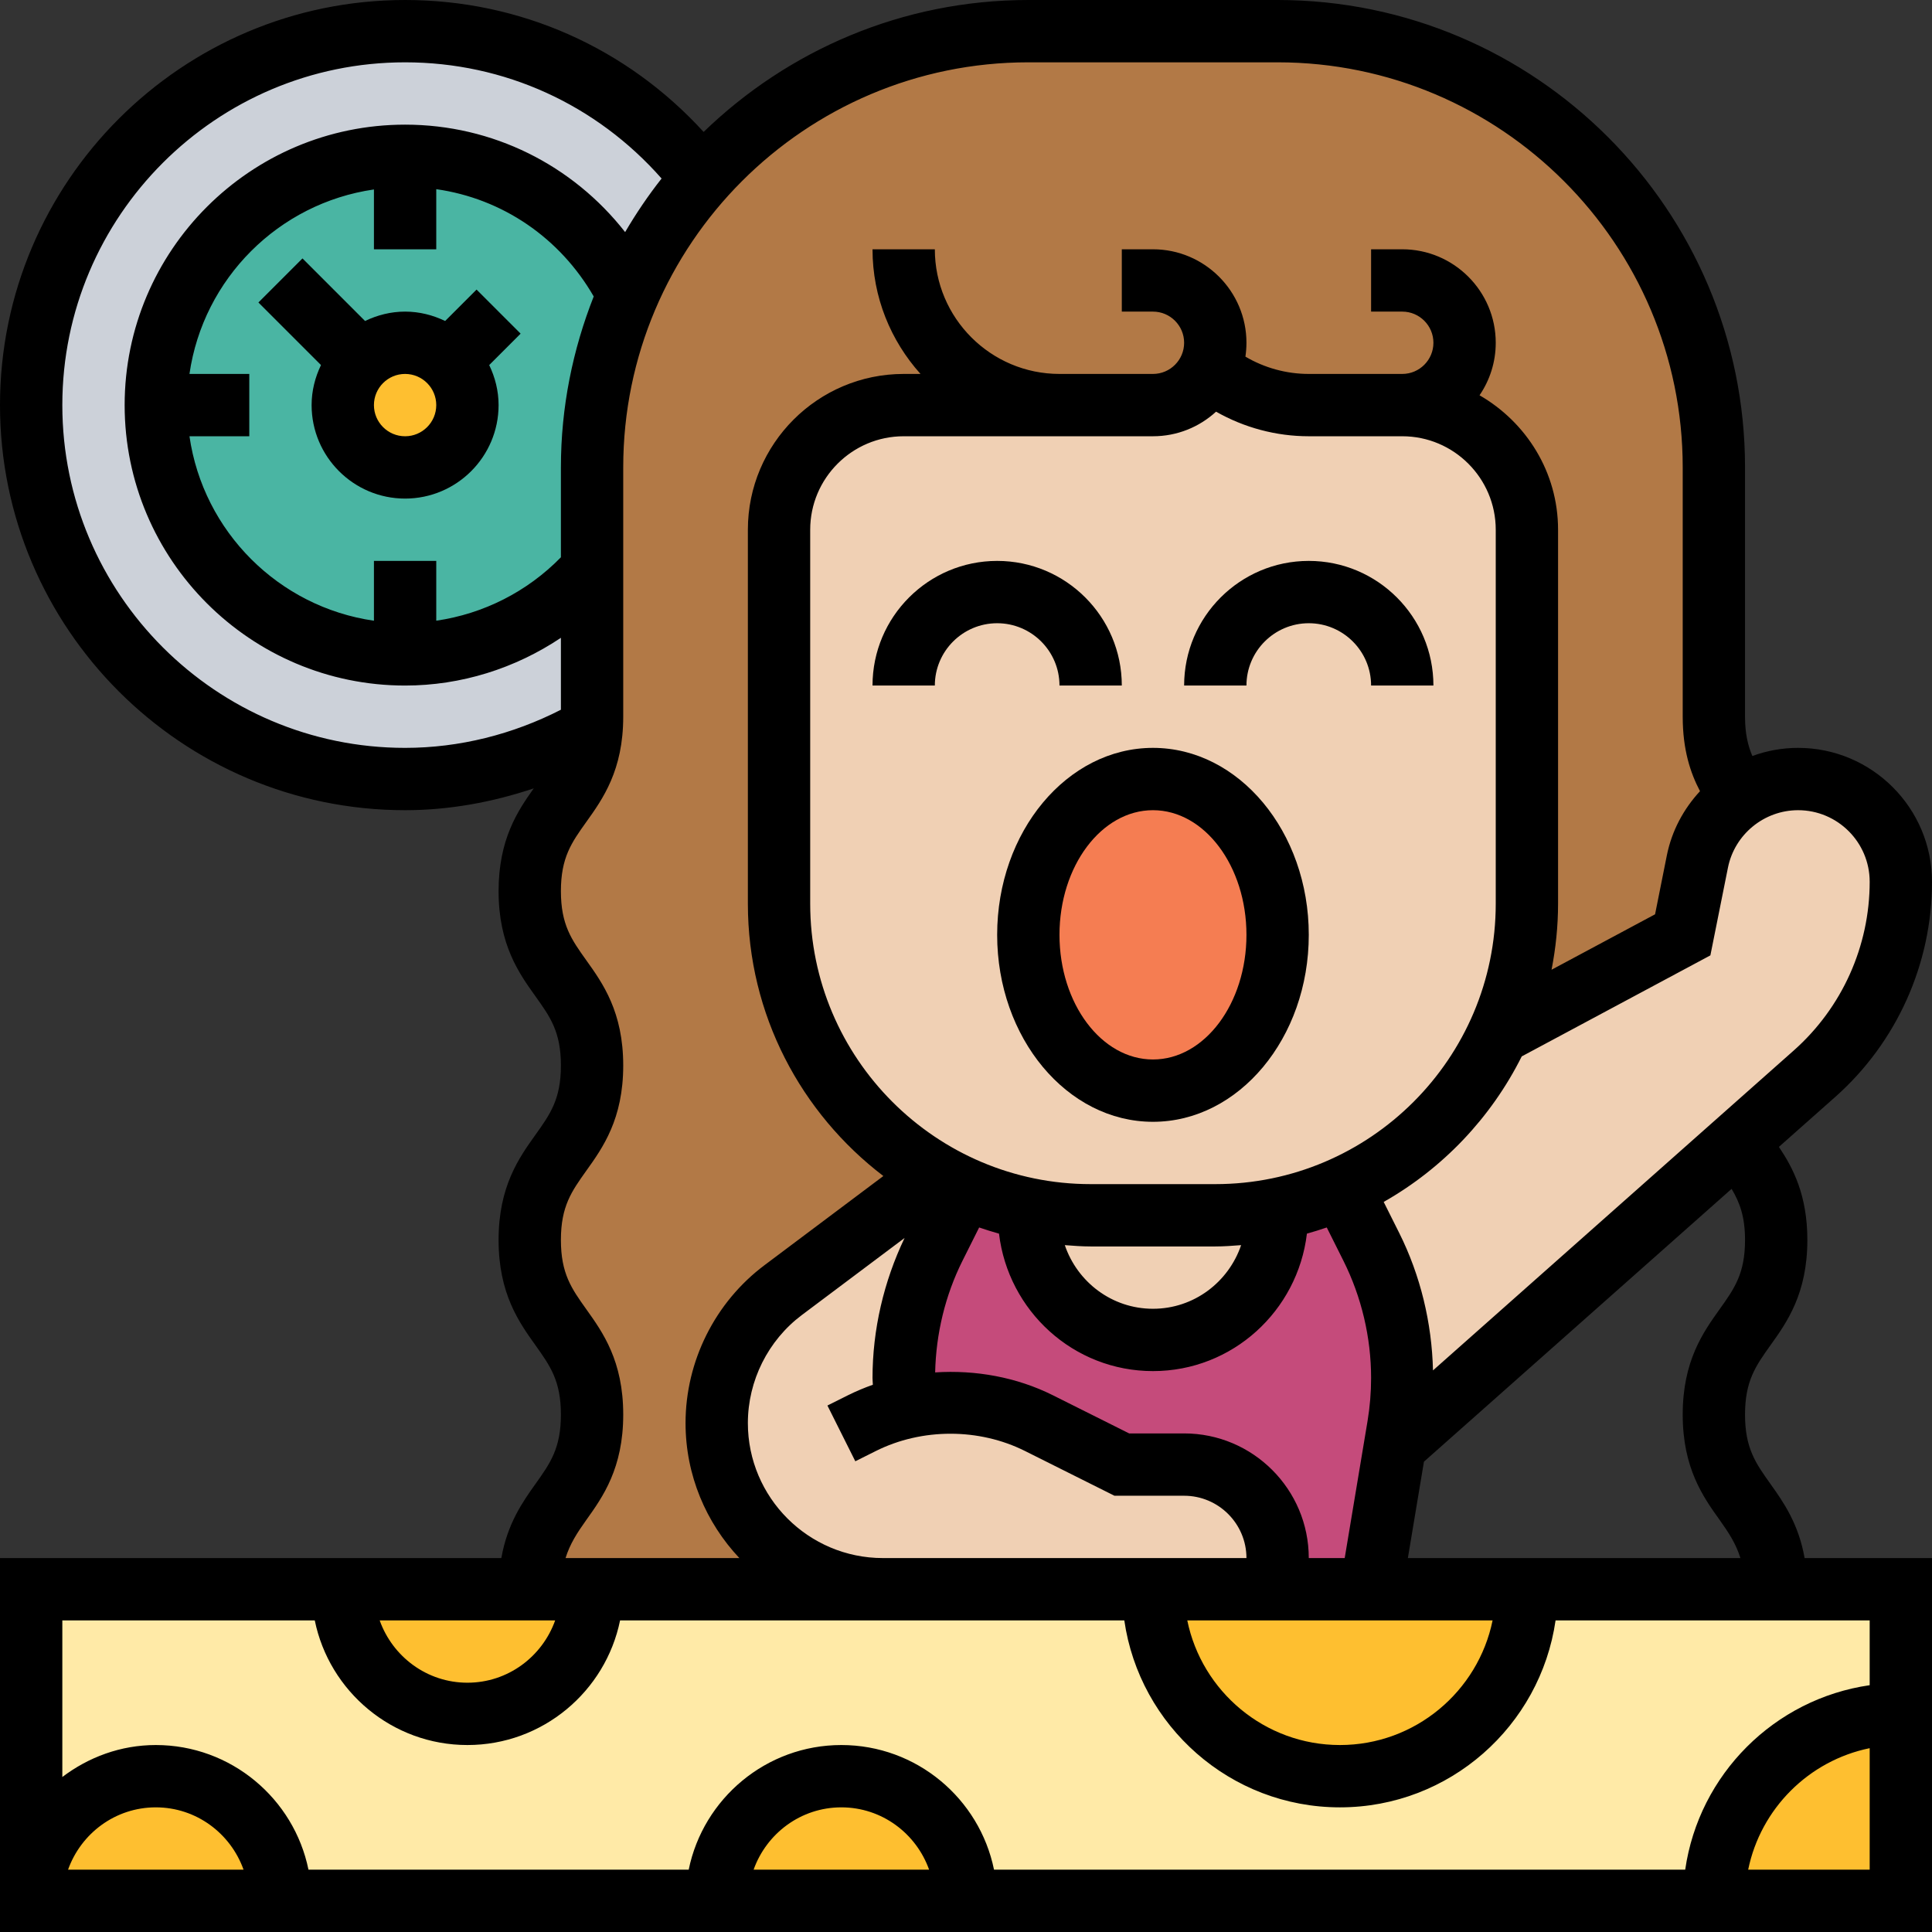 <?xml version="1.0"?>
<svg xmlns="http://www.w3.org/2000/svg" xmlns:xlink="http://www.w3.org/1999/xlink" xmlns:svgjs="http://svgjs.com/svgjs" version="1.1" width="512" height="512" x="0" y="0" viewBox="0 0 62 62" style="enable-background:new 0 0 512 512" xml:space="preserve" class=""><rect x="0" y="0" width="62" height="62" fill="#333333" stroke="none"/><g><g xmlns="http://www.w3.org/2000/svg"><g><g><path d="m22.53 5.71c-.97 1.09-1.78 2.34-2.37 3.71-1.32-2.62-4.03-4.42-7.16-4.42-4.42 0-8 3.58-8 8s3.58 8 8 8c2.39 0 4.53-1.05 6-2.71v4.71c0 .14-.01.27-.02.4-1.77 1.02-3.8 1.6-5.98 1.6-6.63 0-12-5.37-12-12s5.37-12 12-12c3.88 0 7.34 1.84 9.53 4.71z" fill="#ccd1d9" data-original="#ccd1d9"/></g><g><path d="m13 5c3.13 0 5.84 1.8 7.16 4.42-.75 1.71-1.16 3.6-1.16 5.58v3.29c-1.47 1.66-3.61 2.71-6 2.71-4.42 0-8-3.58-8-8s3.58-8 8-8z" fill="#4ab5a3" data-original="#69d6f4" class=""/></g><g><path d="m14.41 11.59c.37.36.59.86.59 1.41 0 1.1-.9 2-2 2s-2-.9-2-2c0-.55.22-1.05.59-1.41.36-.37.86-.59 1.41-.59s1.05.22 1.41.59z" fill="#febf30" data-original="#fcd770" class=""/></g><g><path d="m18.98 23.4c.01-.13.02-.26.02-.4v-4.71-3.29c0-1.98.41-3.87 1.16-5.58.59-1.37 1.4-2.62 2.37-3.71 2.57-2.89 6.31-4.71 10.47-4.71h8c7.73 0 14 6.27 14 14v8c0 1.25.4 1.94.84 2.58-.69.47-1.19 1.2-1.37 2.07l-.47 2.35-5.9 3.16h-.01c.59-1.26.91-2.67.91-4.16v-12c0-2.21-1.79-4-4-4h-3c-1.21 0-2.32-.43-3.19-1.15-.32.68-1.01 1.15-1.81 1.15h-3-5c-2.21 0-4 1.79-4 4v12c0 3.73 2.04 6.98 5.07 8.7l-4.94 3.7c-1.34 1.01-2.13 2.59-2.13 4.27 0 1.47.6 2.8 1.56 3.77.97.96 2.3 1.56 3.77 1.56h-9.33-2c0-2.8 2-2.8 2-5.6 0-2.81-2-2.81-2-5.61s2-2.8 2-5.6c0-2.79-2-2.79-2-5.59 0-2.66 1.8-2.79 1.98-5.2z" fill="#b27946" data-original="#b27946" class=""/></g><g><path d="m61 51v4c-3.31 0-6 2.69-6 6h-24c0-2.21-1.79-4-4-4s-4 1.79-4 4h-14c0-2.21-1.79-4-4-4s-4 1.79-4 4v-10h10c0 2.21 1.79 4 4 4s4-1.79 4-4h9.33 8.67c0 3.31 2.69 6 6 6s6-2.69 6-6h8z" fill="#ffeaa7" data-original="#ffeaa7" class=""/></g><g><path d="m61 55v6h-6c0-3.31 2.69-6 6-6z" fill="#febf30" data-original="#fcd770" class=""/></g><g><path d="m44 51h5c0 3.31-2.69 6-6 6s-6-2.69-6-6h4z" fill="#febf30" data-original="#fcd770" class=""/></g><g><path d="m31 61h-8c0-2.21 1.79-4 4-4s4 1.79 4 4z" fill="#febf30" data-original="#fcd770" class=""/></g><g><path d="m9 61h-8c0-2.21 1.79-4 4-4s4 1.79 4 4z" fill="#febf30" data-original="#fcd770" class=""/></g><g><path d="m17 51h2c0 2.21-1.79 4-4 4s-4-1.79-4-4z" fill="#febf30" data-original="#fcd770" class=""/></g><g><path d="m33 39c0 2.21 1.79 4 4 4 1.1 0 2.1-.45 2.83-1.17.72-.73 1.17-1.73 1.17-2.83v-.2c.73-.15 1.42-.37 2.07-.67v.01l.94 1.87c.65 1.31.99 2.75.99 4.21 0 .52-.04 1.04-.13 1.55l-.1.62-.77 4.61h-3v-1c0-1.66-1.34-3-3-3h-2l-2.66-1.33c-.88-.44-1.85-.67-2.84-.67-.49 0-.98.06-1.45.17-.03-.32-.05-.63-.05-.95 0-1.46.34-2.9.99-4.21l.94-1.87v-.01c.65.3 1.34.52 2.07.67z" fill="#c54b7b" data-original="#b4dd7f" class=""/></g><g><path d="m25.13 41.4 4.94-3.7c.28.16.56.3.86.43v.01l-.94 1.87c-.65 1.31-.99 2.75-.99 4.21 0 .32.02.63.05.95.47-.11.96-.17 1.45-.17.99 0 1.96.23 2.84.67l2.66 1.33h2c1.66 0 3 1.34 3 3v1h-4-8.67c-1.47 0-2.8-.6-3.77-1.56-.96-.97-1.56-2.3-1.56-3.77 0-1.68.79-3.26 2.13-4.27z" fill="#f0d0b4" data-original="#f0d0b4" class=""/></g><g><path d="m55.76 36.65-10.99 9.74.1-.62c.09-.51.13-1.03.13-1.55 0-1.46-.34-2.9-.99-4.21l-.94-1.87v-.01c2.22-.99 4.01-2.76 5.02-4.97h.01l5.9-3.16.47-2.35c.18-.87.68-1.6 1.37-2.07.53-.37 1.18-.58 1.86-.58.91 0 1.74.37 2.33.97.6.59.97 1.42.97 2.33 0 1.18-.25 2.32-.72 3.37-.48 1.05-1.17 2.01-2.05 2.79z" fill="#f0d0b4" data-original="#f0d0b4" class=""/></g><g><path d="m39 39c.69 0 1.36-.07 2-.2v.2c0 1.1-.45 2.1-1.17 2.83-.73.72-1.73 1.17-2.83 1.17-2.21 0-4-1.79-4-4v-.2c.64.13 1.31.2 2 .2z" fill="#f0d0b4" data-original="#f0d0b4" class=""/></g><g><path d="m49 17v12c0 1.49-.32 2.9-.91 4.16-1.01 2.21-2.8 3.98-5.02 4.97-.65.3-1.34.52-2.07.67-.64.13-1.31.2-2 .2h-4c-.69 0-1.36-.07-2-.2-.73-.15-1.42-.37-2.07-.67-.3-.13-.58-.27-.86-.43-3.03-1.72-5.07-4.97-5.07-8.7v-12c0-2.21 1.79-4 4-4h5 3c.8 0 1.49-.47 1.81-1.15.87.72 1.98 1.15 3.19 1.15h3c2.21 0 4 1.79 4 4z" fill="#f0d0b4" data-original="#f0d0b4" class=""/></g><g><ellipse cx="37" cy="30" fill="#f57d52" rx="4" ry="5" data-original="#ff826e" class=""/></g></g><g><path d="m32 30c0 3.309 2.243 6 5 6s5-2.691 5-6-2.243-6-5-6-5 2.691-5 6zm5-4c1.654 0 3 1.794 3 4s-1.346 4-3 4-3-1.794-3-4 1.346-4 3-4z" fill="#000000" data-original="#000000" class=""/><path d="m30 22c0-1.103.897-2 2-2s2 .897 2 2h2c0-2.206-1.794-4-4-4s-4 1.794-4 4z" fill="#000000" data-original="#000000" class=""/><path d="m42 20c1.103 0 2 .897 2 2h2c0-2.206-1.794-4-4-4s-4 1.794-4 4h2c0-1.103.897-2 2-2z" fill="#000000" data-original="#000000" class=""/><path d="m56.813 47.617c-.471-.662-.813-1.14-.813-2.221s.342-1.559.813-2.221c.53-.739 1.187-1.661 1.187-3.383 0-1.431-.455-2.306-.913-2.987l1.806-1.601c1.974-1.75 3.107-4.268 3.107-6.907 0-2.369-1.928-4.297-4.297-4.297-.512 0-1.007.092-1.468.261-.142-.333-.235-.719-.235-1.261v-8c0-8.271-6.729-15-15-15h-8c-4.048 0-7.719 1.619-10.42 4.234-2.46-2.697-5.885-4.234-9.58-4.234-7.168 0-13 5.832-13 13s5.832 13 13 13c1.412 0 2.802-.256 4.128-.7-.517.726-1.128 1.64-1.128 3.298 0 1.719.658 2.64 1.187 3.379.472.661.813 1.138.813 2.216 0 1.08-.342 1.557-.813 2.219-.529.739-1.187 1.66-1.187 3.38 0 1.722.657 2.643 1.187 3.383.471.663.813 1.141.813 2.221s-.342 1.559-.813 2.221c-.415.581-.905 1.28-1.098 2.383h-16.089v12h62v-12h-4.088c-.194-1.103-.683-1.802-1.099-2.383zm-.813-7.825c0 1.081-.342 1.559-.814 2.221-.529.741-1.186 1.662-1.186 3.383s.657 2.643 1.187 3.383c.292.41.523.764.665 1.221h-10.672l.516-3.093 9.873-8.755c.259.433.431.89.431 1.64zm-32 5.875c0-1.357.648-2.653 1.733-3.467l3.296-2.472c-.668 1.397-1.029 2.944-1.029 4.493 0 .073.009.144.011.217-.273.097-.541.209-.8.338l-.658.329.895 1.789.658-.329c1.479-.74 3.311-.74 4.789 0l2.869 1.435h2.236c1.103 0 2 .897 2 2h-11.667c-2.39 0-4.333-1.944-4.333-4.333zm13-31.667c.78 0 1.491-.299 2.025-.789.901.513 1.928.789 2.975.789h3c1.654 0 3 1.346 3 3v12c0 4.962-4.037 9-9 9h-4c-4.963 0-9-4.038-9-9v-12c0-1.654 1.346-3 3-3zm6.112 26.46c.581 1.162.888 2.462.888 3.761 0 .461-.038.926-.114 1.382l-.733 4.397h-1.153c0-2.206-1.794-4-4-4h-1.764l-2.447-1.224c-1.162-.581-2.481-.818-3.779-.734.027-1.239.323-2.474.877-3.582l.535-1.069c.21.072.422.138.637.198.296 2.477 2.386 4.411 4.941 4.411s4.645-1.934 4.94-4.411c.215-.06.427-.126.637-.198zm-8.941-.502c.275.021.549.042.829.042h4c.28 0 .554-.021.829-.042-.402 1.183-1.512 2.042-2.829 2.042s-2.427-.859-2.829-2.042zm13.728 12.042c-.465 2.279-2.484 4-4.899 4s-4.434-1.721-4.899-4zm12.101-23.703c0 2.067-.887 4.04-2.434 5.412l-11.58 10.269c-.036-1.526-.402-3.047-1.084-4.412l-.498-.995c1.903-1.079 3.449-2.708 4.43-4.67l6.054-3.242.563-2.812c.213-1.07 1.161-1.847 2.252-1.847 1.267 0 2.297 1.03 2.297 2.297zm-58-15.297c0-6.065 4.935-11 11-11 3.191 0 6.142 1.358 8.231 3.729-.429.544-.818 1.119-1.17 1.719-1.685-2.152-4.25-3.448-7.061-3.448-4.963 0-9 4.038-9 9s4.037 9 9 9c1.799 0 3.532-.55 5-1.532v2.308c-1.543.789-3.254 1.224-5 1.224-6.065 0-11-4.935-11-11zm10 5v1.92c-3.059-.441-5.479-2.861-5.92-5.92h1.92v-2h-1.92c.441-3.059 2.861-5.479 5.92-5.92v1.92h2v-1.929c2.122.301 3.97 1.562 5.053 3.443-.672 1.702-1.053 3.549-1.053 5.486v2.884c-1.079 1.104-2.484 1.815-4 2.035v-1.919zm6.814 24.014c-.472-.662-.814-1.14-.814-2.222 0-1.08.342-1.557.813-2.219.529-.739 1.187-1.66 1.187-3.38 0-1.719-.658-2.64-1.187-3.379-.472-.661-.813-1.138-.813-2.216 0-1.079.341-1.557.813-2.218.529-.739 1.187-1.66 1.187-3.38v-8c0-7.168 5.832-13 13-13h8c7.168 0 13 5.832 13 13v8c0 1.056.244 1.799.555 2.39-.524.566-.906 1.268-1.065 2.064l-.377 1.887-3.322 1.779c.134-.687.209-1.394.209-2.12v-12c0-1.85-1.022-3.451-2.52-4.315.328-.481.52-1.061.52-1.685 0-1.654-1.346-3-3-3h-1v2h1c.552 0 1 .449 1 1s-.448 1-1 1h-3c-.718 0-1.421-.194-2.033-.555.021-.145.033-.294.033-.445 0-1.654-1.346-3-3-3h-1v2h1c.552 0 1 .449 1 1s-.448 1-1 1h-3c-2.206 0-4-1.794-4-4h-2c0 1.538.586 2.937 1.54 4h-.54c-2.757 0-5 2.243-5 5v12c0 3.564 1.711 6.728 4.348 8.74l-3.813 2.86c-1.588 1.189-2.535 3.083-2.535 5.067 0 1.677.66 3.199 1.727 4.333h-5.578c.142-.456.372-.81.665-1.221.529-.74 1.186-1.661 1.186-3.383s-.657-2.642-1.186-3.382zm-.998 9.986c-.414 1.161-1.514 2-2.816 2s-2.402-.839-2.816-2zm-15.632 8c.414-1.161 1.514-2 2.816-2s2.402.839 2.816 2zm22 0c.414-1.161 1.514-2 2.816-2s2.402.839 2.816 2zm31.917 0c.399-1.956 1.943-3.5 3.899-3.899v3.899zm3.899-5.92c-3.059.441-5.479 2.861-5.92 5.92h-22.181c-.465-2.279-2.484-4-4.899-4s-4.434 1.721-4.899 4h-12.202c-.465-2.279-2.485-4-4.899-4-1.13 0-2.162.391-3 1.026v-5.026h8.101c.465 2.279 2.484 4 4.899 4s4.434-1.721 4.899-4h16.181c.488 3.387 3.401 6 6.92 6s6.432-2.613 6.92-6h10.08z" fill="#000000" data-original="#000000" class=""/><path d="m16 13c0-.462-.113-.894-.301-1.285l1.008-1.008-1.414-1.414-1.008 1.008c-.391-.188-.823-.301-1.285-.301s-.894.113-1.285.301l-2.008-2.008-1.414 1.414 2.008 2.008c-.188.391-.301.823-.301 1.285 0 1.654 1.346 3 3 3s3-1.346 3-3zm-3 1c-.552 0-1-.449-1-1s.448-1 1-1 1 .449 1 1-.448 1-1 1z" fill="#000000" data-original="#000000" class=""/></g></g></g></svg>
